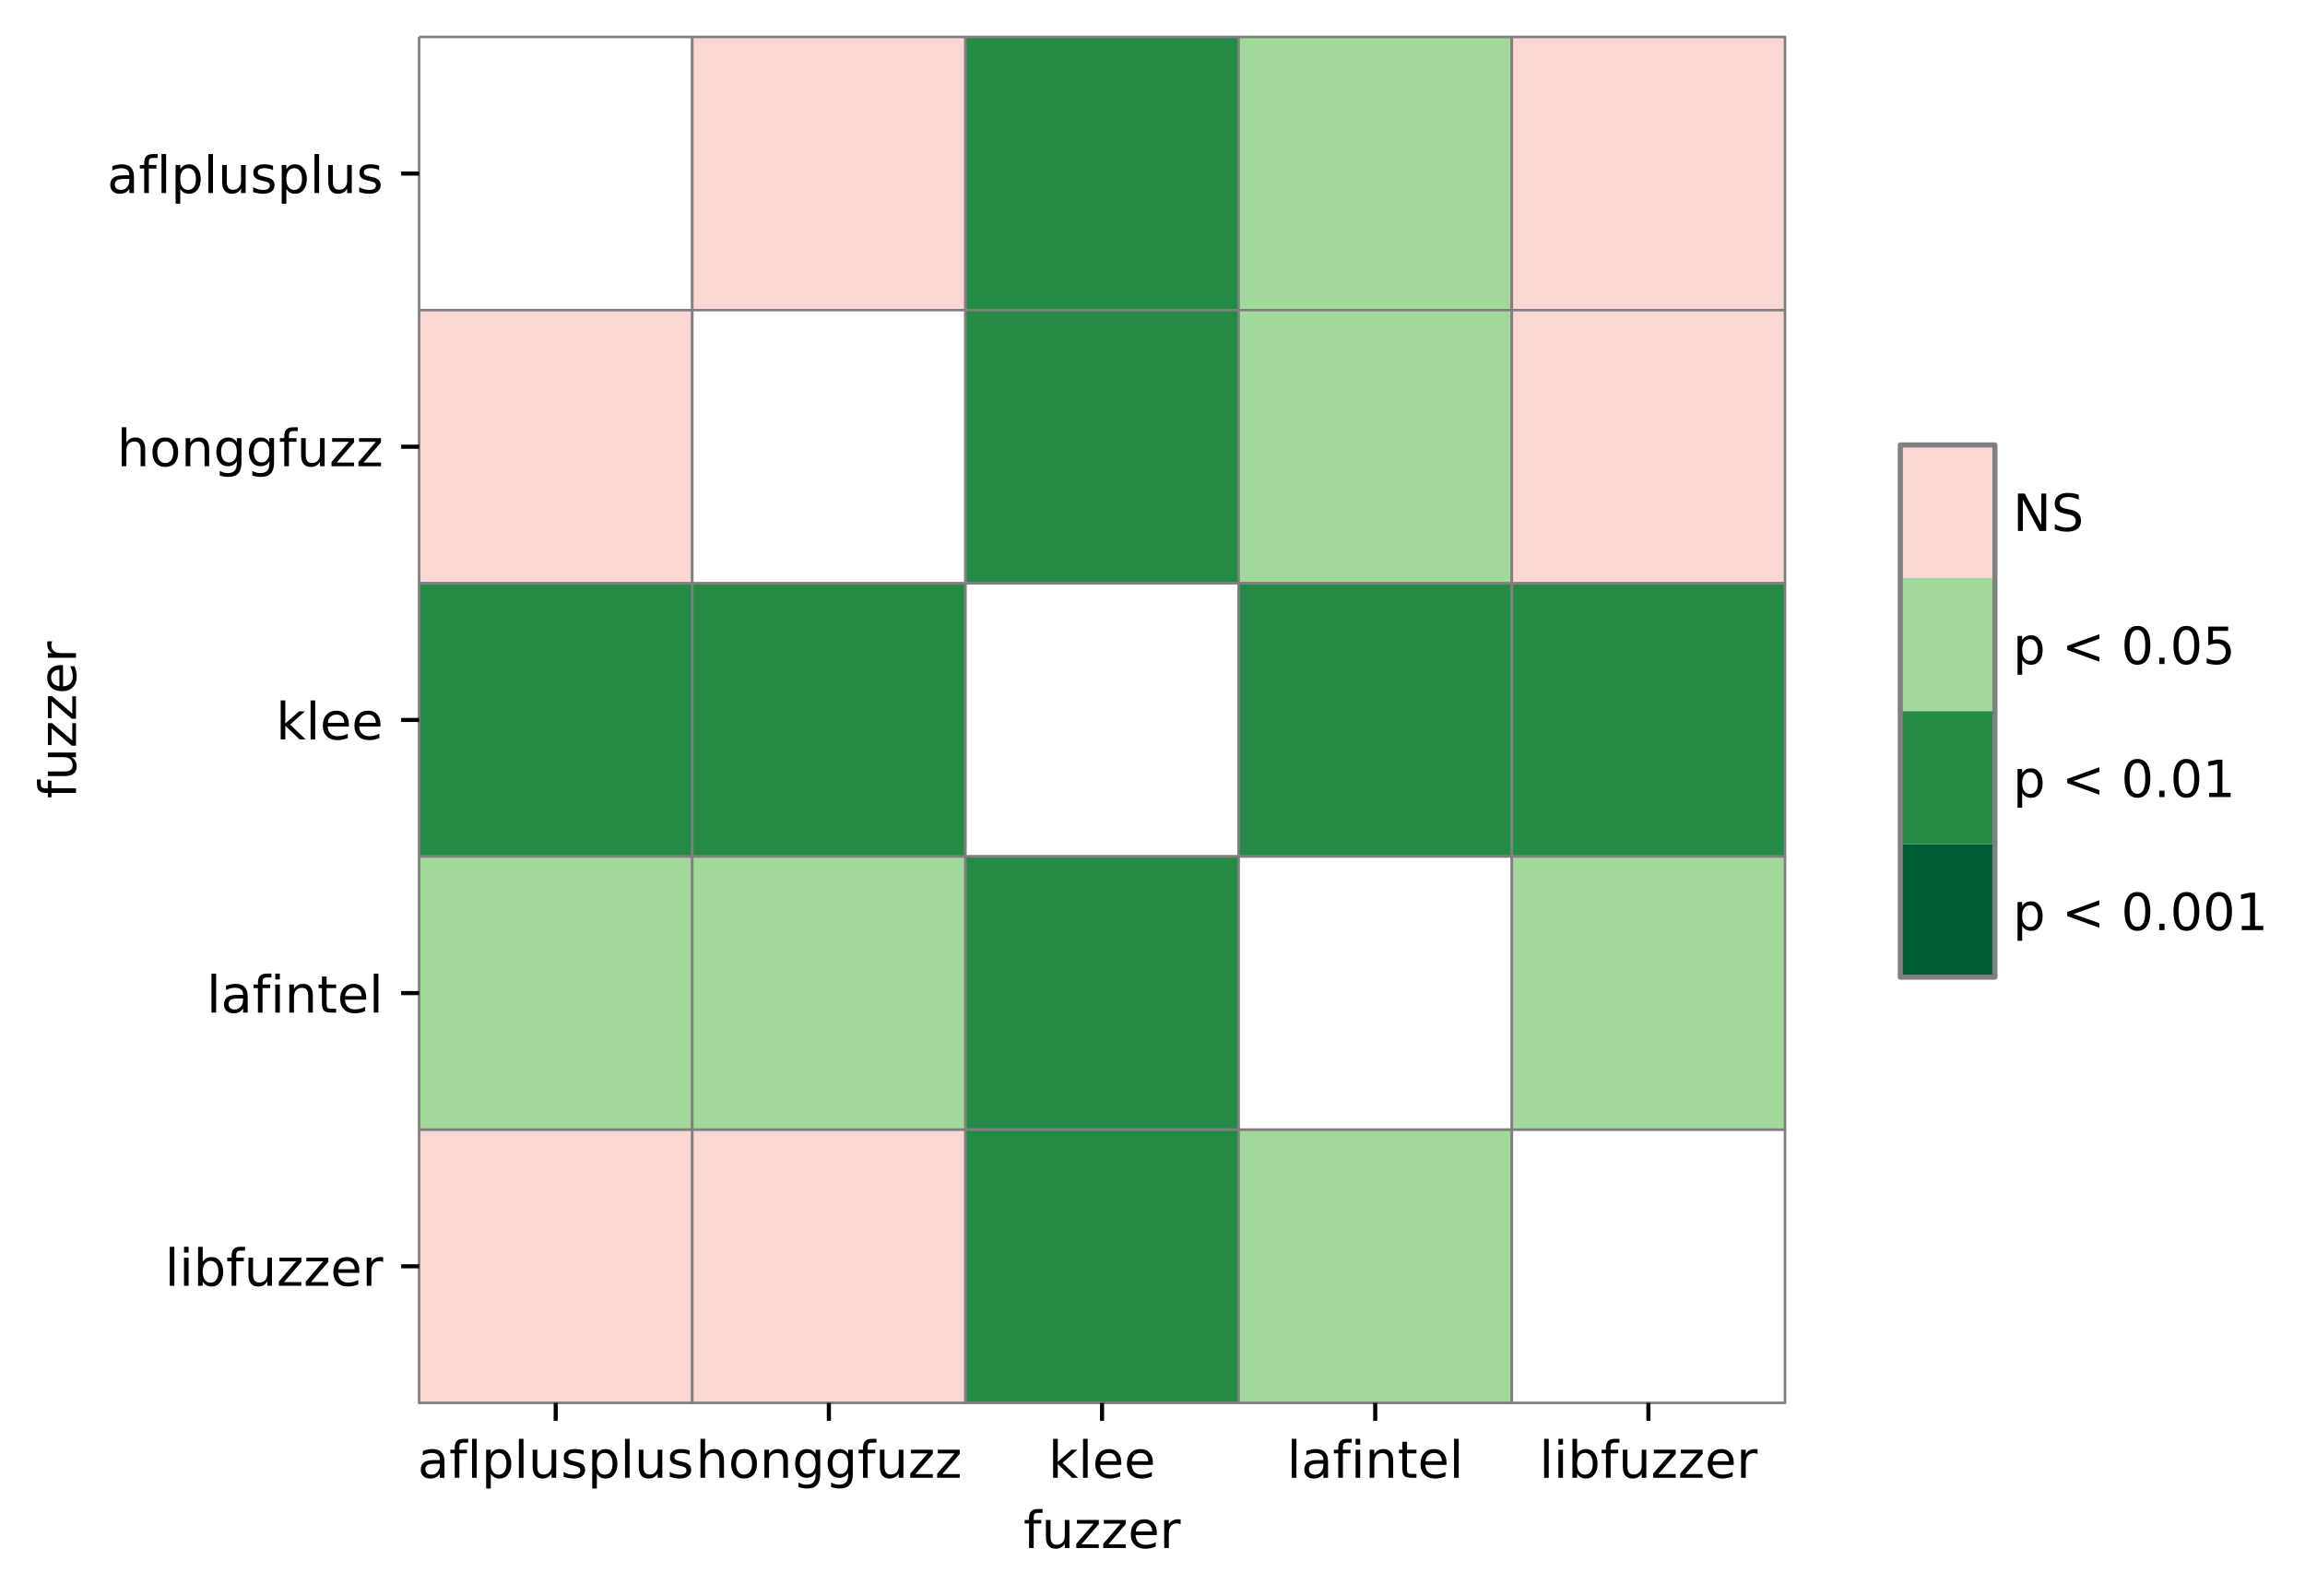 <?xml version="1.0" encoding="utf-8" standalone="no"?>
<!DOCTYPE svg PUBLIC "-//W3C//DTD SVG 1.1//EN"
  "http://www.w3.org/Graphics/SVG/1.1/DTD/svg11.dtd">
<!-- Created with matplotlib (https://matplotlib.org/) -->
<svg height="310.868pt" version="1.1" viewBox="0 0 449.072 310.868" width="449.072pt" xmlns="http://www.w3.org/2000/svg" xmlns:xlink="http://www.w3.org/1999/xlink">
 <defs>
  <style type="text/css">*{stroke-linecap:butt;stroke-linejoin:round;}</style>
 </defs>
 <g id="figure_1">
  <g id="patch_1">
   <path d="M 0 310.868 
L 449.072 310.868 
L 449.072 0 
L 0 0 
z
" style="fill:#ffffff;"/>
  </g>
  <g id="axes_1">
   <g id="patch_2">
    <path d="M 81.652 273.312 
L 347.764 273.312 
L 347.764 7.2 
L 81.652 7.2 
z
" style="fill:#ffffff;"/>
   </g>
   <g id="QuadMesh_1">
    <path d="M 81.652 7.2 
L 134.874 7.2 
L 134.874 60.422 
L 81.652 60.422 
L 81.652 7.2 
" style="fill:#ffffff;stroke:#808080;stroke-width:0.5;"/>
    <path d="M 134.874 7.2 
L 188.096 7.2 
L 188.096 60.422 
L 134.874 60.422 
L 134.874 7.2 
" style="fill:#fbd7d4;stroke:#808080;stroke-width:0.5;"/>
    <path d="M 188.096 7.2 
L 241.319 7.2 
L 241.319 60.422 
L 188.096 60.422 
L 188.096 7.2 
" style="fill:#238b45;stroke:#808080;stroke-width:0.5;"/>
    <path d="M 241.319 7.2 
L 294.541 7.2 
L 294.541 60.422 
L 241.319 60.422 
L 241.319 7.2 
" style="fill:#a1d99b;stroke:#808080;stroke-width:0.5;"/>
    <path d="M 294.541 7.2 
L 347.764 7.2 
L 347.764 60.422 
L 294.541 60.422 
L 294.541 7.2 
" style="fill:#fbd7d4;stroke:#808080;stroke-width:0.5;"/>
    <path d="M 81.652 60.422 
L 134.874 60.422 
L 134.874 113.645 
L 81.652 113.645 
L 81.652 60.422 
" style="fill:#fbd7d4;stroke:#808080;stroke-width:0.5;"/>
    <path d="M 134.874 60.422 
L 188.096 60.422 
L 188.096 113.645 
L 134.874 113.645 
L 134.874 60.422 
" style="fill:#ffffff;stroke:#808080;stroke-width:0.5;"/>
    <path d="M 188.096 60.422 
L 241.319 60.422 
L 241.319 113.645 
L 188.096 113.645 
L 188.096 60.422 
" style="fill:#238b45;stroke:#808080;stroke-width:0.5;"/>
    <path d="M 241.319 60.422 
L 294.541 60.422 
L 294.541 113.645 
L 241.319 113.645 
L 241.319 60.422 
" style="fill:#a1d99b;stroke:#808080;stroke-width:0.5;"/>
    <path d="M 294.541 60.422 
L 347.764 60.422 
L 347.764 113.645 
L 294.541 113.645 
L 294.541 60.422 
" style="fill:#fbd7d4;stroke:#808080;stroke-width:0.5;"/>
    <path d="M 81.652 113.645 
L 134.874 113.645 
L 134.874 166.867 
L 81.652 166.867 
L 81.652 113.645 
" style="fill:#238b45;stroke:#808080;stroke-width:0.5;"/>
    <path d="M 134.874 113.645 
L 188.096 113.645 
L 188.096 166.867 
L 134.874 166.867 
L 134.874 113.645 
" style="fill:#238b45;stroke:#808080;stroke-width:0.5;"/>
    <path d="M 188.096 113.645 
L 241.319 113.645 
L 241.319 166.867 
L 188.096 166.867 
L 188.096 113.645 
" style="fill:#ffffff;stroke:#808080;stroke-width:0.5;"/>
    <path d="M 241.319 113.645 
L 294.541 113.645 
L 294.541 166.867 
L 241.319 166.867 
L 241.319 113.645 
" style="fill:#238b45;stroke:#808080;stroke-width:0.5;"/>
    <path d="M 294.541 113.645 
L 347.764 113.645 
L 347.764 166.867 
L 294.541 166.867 
L 294.541 113.645 
" style="fill:#238b45;stroke:#808080;stroke-width:0.5;"/>
    <path d="M 81.652 166.867 
L 134.874 166.867 
L 134.874 220.09 
L 81.652 220.09 
L 81.652 166.867 
" style="fill:#a1d99b;stroke:#808080;stroke-width:0.5;"/>
    <path d="M 134.874 166.867 
L 188.096 166.867 
L 188.096 220.09 
L 134.874 220.09 
L 134.874 166.867 
" style="fill:#a1d99b;stroke:#808080;stroke-width:0.5;"/>
    <path d="M 188.096 166.867 
L 241.319 166.867 
L 241.319 220.09 
L 188.096 220.09 
L 188.096 166.867 
" style="fill:#238b45;stroke:#808080;stroke-width:0.5;"/>
    <path d="M 241.319 166.867 
L 294.541 166.867 
L 294.541 220.09 
L 241.319 220.09 
L 241.319 166.867 
" style="fill:#ffffff;stroke:#808080;stroke-width:0.5;"/>
    <path d="M 294.541 166.867 
L 347.764 166.867 
L 347.764 220.09 
L 294.541 220.09 
L 294.541 166.867 
" style="fill:#a1d99b;stroke:#808080;stroke-width:0.5;"/>
    <path d="M 81.652 220.09 
L 134.874 220.09 
L 134.874 273.312 
L 81.652 273.312 
L 81.652 220.09 
" style="fill:#fbd7d4;stroke:#808080;stroke-width:0.5;"/>
    <path d="M 134.874 220.09 
L 188.096 220.09 
L 188.096 273.312 
L 134.874 273.312 
L 134.874 220.09 
" style="fill:#fbd7d4;stroke:#808080;stroke-width:0.5;"/>
    <path d="M 188.096 220.09 
L 241.319 220.09 
L 241.319 273.312 
L 188.096 273.312 
L 188.096 220.09 
" style="fill:#238b45;stroke:#808080;stroke-width:0.5;"/>
    <path d="M 241.319 220.09 
L 294.541 220.09 
L 294.541 273.312 
L 241.319 273.312 
L 241.319 220.09 
" style="fill:#a1d99b;stroke:#808080;stroke-width:0.5;"/>
    <path d="M 294.541 220.09 
L 347.764 220.09 
L 347.764 273.312 
L 294.541 273.312 
L 294.541 220.09 
" style="fill:#ffffff;stroke:#808080;stroke-width:0.5;"/>
   </g>
   <g id="matplotlib.axis_1">
    <g id="xtick_1">
     <g id="line2d_1">
      <defs>
       <path d="M 0 0 
L 0 3.5 
" id="md9adf506d6" style="stroke:#000000;stroke-width:0.8;"/>
      </defs>
      <g>
       <use style="stroke:#000000;stroke-width:0.8;" x="108.263" xlink:href="#md9adf506d6" y="273.312"/>
      </g>
     </g>
     <g id="text_1">
      <!-- aflplusplus -->
      <g transform="translate(81.376 287.91)scale(0.1 -0.1)">
       <defs>
        <path d="M 34.281 27.484 
Q 23.391 27.484 19.188 25 
Q 14.984 22.516 14.984 16.5 
Q 14.984 11.719 18.141 8.906 
Q 21.297 6.109 26.703 6.109 
Q 34.188 6.109 38.703 11.406 
Q 43.219 16.703 43.219 25.484 
L 43.219 27.484 
z
M 52.203 31.203 
L 52.203 0 
L 43.219 0 
L 43.219 8.297 
Q 40.141 3.328 35.547 0.953 
Q 30.953 -1.422 24.312 -1.422 
Q 15.922 -1.422 10.953 3.297 
Q 6 8.016 6 15.922 
Q 6 25.141 12.172 29.828 
Q 18.359 34.516 30.609 34.516 
L 43.219 34.516 
L 43.219 35.406 
Q 43.219 41.609 39.141 45 
Q 35.062 48.391 27.688 48.391 
Q 23 48.391 18.547 47.266 
Q 14.109 46.141 10.016 43.891 
L 10.016 52.203 
Q 14.938 54.109 19.578 55.047 
Q 24.219 56 28.609 56 
Q 40.484 56 46.344 49.844 
Q 52.203 43.703 52.203 31.203 
z
" id="DejaVuSans-97"/>
        <path d="M 37.109 75.984 
L 37.109 68.5 
L 28.516 68.5 
Q 23.688 68.5 21.797 66.547 
Q 19.922 64.594 19.922 59.516 
L 19.922 54.688 
L 34.719 54.688 
L 34.719 47.703 
L 19.922 47.703 
L 19.922 0 
L 10.891 0 
L 10.891 47.703 
L 2.297 47.703 
L 2.297 54.688 
L 10.891 54.688 
L 10.891 58.5 
Q 10.891 67.625 15.141 71.797 
Q 19.391 75.984 28.609 75.984 
z
" id="DejaVuSans-102"/>
        <path d="M 9.422 75.984 
L 18.406 75.984 
L 18.406 0 
L 9.422 0 
z
" id="DejaVuSans-108"/>
        <path d="M 18.109 8.203 
L 18.109 -20.797 
L 9.078 -20.797 
L 9.078 54.688 
L 18.109 54.688 
L 18.109 46.391 
Q 20.953 51.266 25.266 53.625 
Q 29.594 56 35.594 56 
Q 45.562 56 51.781 48.094 
Q 58.016 40.188 58.016 27.297 
Q 58.016 14.406 51.781 6.484 
Q 45.562 -1.422 35.594 -1.422 
Q 29.594 -1.422 25.266 0.953 
Q 20.953 3.328 18.109 8.203 
z
M 48.688 27.297 
Q 48.688 37.203 44.609 42.844 
Q 40.531 48.484 33.406 48.484 
Q 26.266 48.484 22.188 42.844 
Q 18.109 37.203 18.109 27.297 
Q 18.109 17.391 22.188 11.75 
Q 26.266 6.109 33.406 6.109 
Q 40.531 6.109 44.609 11.75 
Q 48.688 17.391 48.688 27.297 
z
" id="DejaVuSans-112"/>
        <path d="M 8.5 21.578 
L 8.5 54.688 
L 17.484 54.688 
L 17.484 21.922 
Q 17.484 14.156 20.5 10.266 
Q 23.531 6.391 29.594 6.391 
Q 36.859 6.391 41.078 11.031 
Q 45.312 15.672 45.312 23.688 
L 45.312 54.688 
L 54.297 54.688 
L 54.297 0 
L 45.312 0 
L 45.312 8.406 
Q 42.047 3.422 37.719 1 
Q 33.406 -1.422 27.688 -1.422 
Q 18.266 -1.422 13.375 4.438 
Q 8.5 10.297 8.5 21.578 
z
M 31.109 56 
z
" id="DejaVuSans-117"/>
        <path d="M 44.281 53.078 
L 44.281 44.578 
Q 40.484 46.531 36.375 47.5 
Q 32.281 48.484 27.875 48.484 
Q 21.188 48.484 17.844 46.438 
Q 14.5 44.391 14.5 40.281 
Q 14.5 37.156 16.891 35.375 
Q 19.281 33.594 26.516 31.984 
L 29.594 31.297 
Q 39.156 29.25 43.188 25.516 
Q 47.219 21.781 47.219 15.094 
Q 47.219 7.469 41.188 3.016 
Q 35.156 -1.422 24.609 -1.422 
Q 20.219 -1.422 15.453 -0.562 
Q 10.688 0.297 5.422 2 
L 5.422 11.281 
Q 10.406 8.688 15.234 7.391 
Q 20.062 6.109 24.812 6.109 
Q 31.156 6.109 34.562 8.281 
Q 37.984 10.453 37.984 14.406 
Q 37.984 18.062 35.516 20.016 
Q 33.062 21.969 24.703 23.781 
L 21.578 24.516 
Q 13.234 26.266 9.516 29.906 
Q 5.812 33.547 5.812 39.891 
Q 5.812 47.609 11.281 51.797 
Q 16.75 56 26.812 56 
Q 31.781 56 36.172 55.266 
Q 40.578 54.547 44.281 53.078 
z
" id="DejaVuSans-115"/>
       </defs>
       <use xlink:href="#DejaVuSans-97"/>
       <use x="61.279" xlink:href="#DejaVuSans-102"/>
       <use x="96.484" xlink:href="#DejaVuSans-108"/>
       <use x="124.268" xlink:href="#DejaVuSans-112"/>
       <use x="187.744" xlink:href="#DejaVuSans-108"/>
       <use x="215.527" xlink:href="#DejaVuSans-117"/>
       <use x="278.906" xlink:href="#DejaVuSans-115"/>
       <use x="331.006" xlink:href="#DejaVuSans-112"/>
       <use x="394.482" xlink:href="#DejaVuSans-108"/>
       <use x="422.266" xlink:href="#DejaVuSans-117"/>
       <use x="485.645" xlink:href="#DejaVuSans-115"/>
      </g>
     </g>
    </g>
    <g id="xtick_2">
     <g id="line2d_2">
      <g>
       <use style="stroke:#000000;stroke-width:0.8;" x="161.485" xlink:href="#md9adf506d6" y="273.312"/>
      </g>
     </g>
     <g id="text_2">
      <!-- honggfuzz -->
      <g transform="translate(135.563 287.91)scale(0.1 -0.1)">
       <defs>
        <path d="M 54.891 33.016 
L 54.891 0 
L 45.906 0 
L 45.906 32.719 
Q 45.906 40.484 42.875 44.328 
Q 39.844 48.188 33.797 48.188 
Q 26.516 48.188 22.312 43.547 
Q 18.109 38.922 18.109 30.906 
L 18.109 0 
L 9.078 0 
L 9.078 75.984 
L 18.109 75.984 
L 18.109 46.188 
Q 21.344 51.125 25.703 53.562 
Q 30.078 56 35.797 56 
Q 45.219 56 50.047 50.172 
Q 54.891 44.344 54.891 33.016 
z
" id="DejaVuSans-104"/>
        <path d="M 30.609 48.391 
Q 23.391 48.391 19.188 42.75 
Q 14.984 37.109 14.984 27.297 
Q 14.984 17.484 19.156 11.844 
Q 23.344 6.203 30.609 6.203 
Q 37.797 6.203 41.984 11.859 
Q 46.188 17.531 46.188 27.297 
Q 46.188 37.016 41.984 42.703 
Q 37.797 48.391 30.609 48.391 
z
M 30.609 56 
Q 42.328 56 49.016 48.375 
Q 55.719 40.766 55.719 27.297 
Q 55.719 13.875 49.016 6.219 
Q 42.328 -1.422 30.609 -1.422 
Q 18.844 -1.422 12.172 6.219 
Q 5.516 13.875 5.516 27.297 
Q 5.516 40.766 12.172 48.375 
Q 18.844 56 30.609 56 
z
" id="DejaVuSans-111"/>
        <path d="M 54.891 33.016 
L 54.891 0 
L 45.906 0 
L 45.906 32.719 
Q 45.906 40.484 42.875 44.328 
Q 39.844 48.188 33.797 48.188 
Q 26.516 48.188 22.312 43.547 
Q 18.109 38.922 18.109 30.906 
L 18.109 0 
L 9.078 0 
L 9.078 54.688 
L 18.109 54.688 
L 18.109 46.188 
Q 21.344 51.125 25.703 53.562 
Q 30.078 56 35.797 56 
Q 45.219 56 50.047 50.172 
Q 54.891 44.344 54.891 33.016 
z
" id="DejaVuSans-110"/>
        <path d="M 45.406 27.984 
Q 45.406 37.75 41.375 43.109 
Q 37.359 48.484 30.078 48.484 
Q 22.859 48.484 18.828 43.109 
Q 14.797 37.75 14.797 27.984 
Q 14.797 18.266 18.828 12.891 
Q 22.859 7.516 30.078 7.516 
Q 37.359 7.516 41.375 12.891 
Q 45.406 18.266 45.406 27.984 
z
M 54.391 6.781 
Q 54.391 -7.172 48.188 -13.984 
Q 42 -20.797 29.203 -20.797 
Q 24.469 -20.797 20.266 -20.094 
Q 16.062 -19.391 12.109 -17.922 
L 12.109 -9.188 
Q 16.062 -11.328 19.922 -12.344 
Q 23.781 -13.375 27.781 -13.375 
Q 36.625 -13.375 41.016 -8.766 
Q 45.406 -4.156 45.406 5.172 
L 45.406 9.625 
Q 42.625 4.781 38.281 2.391 
Q 33.938 0 27.875 0 
Q 17.828 0 11.672 7.656 
Q 5.516 15.328 5.516 27.984 
Q 5.516 40.672 11.672 48.328 
Q 17.828 56 27.875 56 
Q 33.938 56 38.281 53.609 
Q 42.625 51.219 45.406 46.391 
L 45.406 54.688 
L 54.391 54.688 
z
" id="DejaVuSans-103"/>
        <path d="M 5.516 54.688 
L 48.188 54.688 
L 48.188 46.484 
L 14.406 7.172 
L 48.188 7.172 
L 48.188 0 
L 4.297 0 
L 4.297 8.203 
L 38.094 47.516 
L 5.516 47.516 
z
" id="DejaVuSans-122"/>
       </defs>
       <use xlink:href="#DejaVuSans-104"/>
       <use x="63.379" xlink:href="#DejaVuSans-111"/>
       <use x="124.561" xlink:href="#DejaVuSans-110"/>
       <use x="187.939" xlink:href="#DejaVuSans-103"/>
       <use x="251.416" xlink:href="#DejaVuSans-103"/>
       <use x="314.893" xlink:href="#DejaVuSans-102"/>
       <use x="350.098" xlink:href="#DejaVuSans-117"/>
       <use x="413.477" xlink:href="#DejaVuSans-122"/>
       <use x="465.967" xlink:href="#DejaVuSans-122"/>
      </g>
     </g>
    </g>
    <g id="xtick_3">
     <g id="line2d_3">
      <g>
       <use style="stroke:#000000;stroke-width:0.8;" x="214.708" xlink:href="#md9adf506d6" y="273.312"/>
      </g>
     </g>
     <g id="text_3">
      <!-- klee -->
      <g transform="translate(204.27 287.91)scale(0.1 -0.1)">
       <defs>
        <path d="M 9.078 75.984 
L 18.109 75.984 
L 18.109 31.109 
L 44.922 54.688 
L 56.391 54.688 
L 27.391 29.109 
L 57.625 0 
L 45.906 0 
L 18.109 26.703 
L 18.109 0 
L 9.078 0 
z
" id="DejaVuSans-107"/>
        <path d="M 56.203 29.594 
L 56.203 25.203 
L 14.891 25.203 
Q 15.484 15.922 20.484 11.062 
Q 25.484 6.203 34.422 6.203 
Q 39.594 6.203 44.453 7.469 
Q 49.312 8.734 54.109 11.281 
L 54.109 2.781 
Q 49.266 0.734 44.188 -0.344 
Q 39.109 -1.422 33.891 -1.422 
Q 20.797 -1.422 13.156 6.188 
Q 5.516 13.812 5.516 26.812 
Q 5.516 40.234 12.766 48.109 
Q 20.016 56 32.328 56 
Q 43.359 56 49.781 48.891 
Q 56.203 41.797 56.203 29.594 
z
M 47.219 32.234 
Q 47.125 39.594 43.094 43.984 
Q 39.062 48.391 32.422 48.391 
Q 24.906 48.391 20.391 44.141 
Q 15.875 39.891 15.188 32.172 
z
" id="DejaVuSans-101"/>
       </defs>
       <use xlink:href="#DejaVuSans-107"/>
       <use x="57.91" xlink:href="#DejaVuSans-108"/>
       <use x="85.693" xlink:href="#DejaVuSans-101"/>
       <use x="147.217" xlink:href="#DejaVuSans-101"/>
      </g>
     </g>
    </g>
    <g id="xtick_4">
     <g id="line2d_4">
      <g>
       <use style="stroke:#000000;stroke-width:0.8;" x="267.93" xlink:href="#md9adf506d6" y="273.312"/>
      </g>
     </g>
     <g id="text_4">
      <!-- lafintel -->
      <g transform="translate(250.733 287.91)scale(0.1 -0.1)">
       <defs>
        <path d="M 9.422 54.688 
L 18.406 54.688 
L 18.406 0 
L 9.422 0 
z
M 9.422 75.984 
L 18.406 75.984 
L 18.406 64.594 
L 9.422 64.594 
z
" id="DejaVuSans-105"/>
        <path d="M 18.312 70.219 
L 18.312 54.688 
L 36.812 54.688 
L 36.812 47.703 
L 18.312 47.703 
L 18.312 18.016 
Q 18.312 11.328 20.141 9.422 
Q 21.969 7.516 27.594 7.516 
L 36.812 7.516 
L 36.812 0 
L 27.594 0 
Q 17.188 0 13.234 3.875 
Q 9.281 7.766 9.281 18.016 
L 9.281 47.703 
L 2.688 47.703 
L 2.688 54.688 
L 9.281 54.688 
L 9.281 70.219 
z
" id="DejaVuSans-116"/>
       </defs>
       <use xlink:href="#DejaVuSans-108"/>
       <use x="27.783" xlink:href="#DejaVuSans-97"/>
       <use x="89.062" xlink:href="#DejaVuSans-102"/>
       <use x="124.268" xlink:href="#DejaVuSans-105"/>
       <use x="152.051" xlink:href="#DejaVuSans-110"/>
       <use x="215.43" xlink:href="#DejaVuSans-116"/>
       <use x="254.639" xlink:href="#DejaVuSans-101"/>
       <use x="316.162" xlink:href="#DejaVuSans-108"/>
      </g>
     </g>
    </g>
    <g id="xtick_5">
     <g id="line2d_5">
      <g>
       <use style="stroke:#000000;stroke-width:0.8;" x="321.152" xlink:href="#md9adf506d6" y="273.312"/>
      </g>
     </g>
     <g id="text_5">
      <!-- libfuzzer -->
      <g transform="translate(299.891 287.91)scale(0.1 -0.1)">
       <defs>
        <path d="M 48.688 27.297 
Q 48.688 37.203 44.609 42.844 
Q 40.531 48.484 33.406 48.484 
Q 26.266 48.484 22.188 42.844 
Q 18.109 37.203 18.109 27.297 
Q 18.109 17.391 22.188 11.75 
Q 26.266 6.109 33.406 6.109 
Q 40.531 6.109 44.609 11.75 
Q 48.688 17.391 48.688 27.297 
z
M 18.109 46.391 
Q 20.953 51.266 25.266 53.625 
Q 29.594 56 35.594 56 
Q 45.562 56 51.781 48.094 
Q 58.016 40.188 58.016 27.297 
Q 58.016 14.406 51.781 6.484 
Q 45.562 -1.422 35.594 -1.422 
Q 29.594 -1.422 25.266 0.953 
Q 20.953 3.328 18.109 8.203 
L 18.109 0 
L 9.078 0 
L 9.078 75.984 
L 18.109 75.984 
z
" id="DejaVuSans-98"/>
        <path d="M 41.109 46.297 
Q 39.594 47.172 37.812 47.578 
Q 36.031 48 33.891 48 
Q 26.266 48 22.188 43.047 
Q 18.109 38.094 18.109 28.812 
L 18.109 0 
L 9.078 0 
L 9.078 54.688 
L 18.109 54.688 
L 18.109 46.188 
Q 20.953 51.172 25.484 53.578 
Q 30.031 56 36.531 56 
Q 37.453 56 38.578 55.875 
Q 39.703 55.766 41.062 55.516 
z
" id="DejaVuSans-114"/>
       </defs>
       <use xlink:href="#DejaVuSans-108"/>
       <use x="27.783" xlink:href="#DejaVuSans-105"/>
       <use x="55.566" xlink:href="#DejaVuSans-98"/>
       <use x="119.043" xlink:href="#DejaVuSans-102"/>
       <use x="154.248" xlink:href="#DejaVuSans-117"/>
       <use x="217.627" xlink:href="#DejaVuSans-122"/>
       <use x="270.117" xlink:href="#DejaVuSans-122"/>
       <use x="322.607" xlink:href="#DejaVuSans-101"/>
       <use x="384.131" xlink:href="#DejaVuSans-114"/>
      </g>
     </g>
    </g>
    <g id="text_6">
     <!-- fuzzer -->
     <g transform="translate(199.398 301.589)scale(0.1 -0.1)">
      <use xlink:href="#DejaVuSans-102"/>
      <use x="35.205" xlink:href="#DejaVuSans-117"/>
      <use x="98.584" xlink:href="#DejaVuSans-122"/>
      <use x="151.074" xlink:href="#DejaVuSans-122"/>
      <use x="203.564" xlink:href="#DejaVuSans-101"/>
      <use x="265.088" xlink:href="#DejaVuSans-114"/>
     </g>
    </g>
   </g>
   <g id="matplotlib.axis_2">
    <g id="ytick_1">
     <g id="line2d_6">
      <defs>
       <path d="M 0 0 
L -3.5 0 
" id="mac7338499b" style="stroke:#000000;stroke-width:0.8;"/>
      </defs>
      <g>
       <use style="stroke:#000000;stroke-width:0.8;" x="81.652" xlink:href="#mac7338499b" y="33.811"/>
      </g>
     </g>
     <g id="text_7">
      <!-- aflplusplus -->
      <g transform="translate(20.878 37.61)scale(0.1 -0.1)">
       <use xlink:href="#DejaVuSans-97"/>
       <use x="61.279" xlink:href="#DejaVuSans-102"/>
       <use x="96.484" xlink:href="#DejaVuSans-108"/>
       <use x="124.268" xlink:href="#DejaVuSans-112"/>
       <use x="187.744" xlink:href="#DejaVuSans-108"/>
       <use x="215.527" xlink:href="#DejaVuSans-117"/>
       <use x="278.906" xlink:href="#DejaVuSans-115"/>
       <use x="331.006" xlink:href="#DejaVuSans-112"/>
       <use x="394.482" xlink:href="#DejaVuSans-108"/>
       <use x="422.266" xlink:href="#DejaVuSans-117"/>
       <use x="485.645" xlink:href="#DejaVuSans-115"/>
      </g>
     </g>
    </g>
    <g id="ytick_2">
     <g id="line2d_7">
      <g>
       <use style="stroke:#000000;stroke-width:0.8;" x="81.652" xlink:href="#mac7338499b" y="87.034"/>
      </g>
     </g>
     <g id="text_8">
      <!-- honggfuzz -->
      <g transform="translate(22.806 90.833)scale(0.1 -0.1)">
       <use xlink:href="#DejaVuSans-104"/>
       <use x="63.379" xlink:href="#DejaVuSans-111"/>
       <use x="124.561" xlink:href="#DejaVuSans-110"/>
       <use x="187.939" xlink:href="#DejaVuSans-103"/>
       <use x="251.416" xlink:href="#DejaVuSans-103"/>
       <use x="314.893" xlink:href="#DejaVuSans-102"/>
       <use x="350.098" xlink:href="#DejaVuSans-117"/>
       <use x="413.477" xlink:href="#DejaVuSans-122"/>
       <use x="465.967" xlink:href="#DejaVuSans-122"/>
      </g>
     </g>
    </g>
    <g id="ytick_3">
     <g id="line2d_8">
      <g>
       <use style="stroke:#000000;stroke-width:0.8;" x="81.652" xlink:href="#mac7338499b" y="140.256"/>
      </g>
     </g>
     <g id="text_9">
      <!-- klee -->
      <g transform="translate(53.777 144.055)scale(0.1 -0.1)">
       <use xlink:href="#DejaVuSans-107"/>
       <use x="57.91" xlink:href="#DejaVuSans-108"/>
       <use x="85.693" xlink:href="#DejaVuSans-101"/>
       <use x="147.217" xlink:href="#DejaVuSans-101"/>
      </g>
     </g>
    </g>
    <g id="ytick_4">
     <g id="line2d_9">
      <g>
       <use style="stroke:#000000;stroke-width:0.8;" x="81.652" xlink:href="#mac7338499b" y="193.478"/>
      </g>
     </g>
     <g id="text_10">
      <!-- lafintel -->
      <g transform="translate(40.258 197.278)scale(0.1 -0.1)">
       <use xlink:href="#DejaVuSans-108"/>
       <use x="27.783" xlink:href="#DejaVuSans-97"/>
       <use x="89.062" xlink:href="#DejaVuSans-102"/>
       <use x="124.268" xlink:href="#DejaVuSans-105"/>
       <use x="152.051" xlink:href="#DejaVuSans-110"/>
       <use x="215.43" xlink:href="#DejaVuSans-116"/>
       <use x="254.639" xlink:href="#DejaVuSans-101"/>
       <use x="316.162" xlink:href="#DejaVuSans-108"/>
      </g>
     </g>
    </g>
    <g id="ytick_5">
     <g id="line2d_10">
      <g>
       <use style="stroke:#000000;stroke-width:0.8;" x="81.652" xlink:href="#mac7338499b" y="246.701"/>
      </g>
     </g>
     <g id="text_11">
      <!-- libfuzzer -->
      <g transform="translate(32.128 250.5)scale(0.1 -0.1)">
       <use xlink:href="#DejaVuSans-108"/>
       <use x="27.783" xlink:href="#DejaVuSans-105"/>
       <use x="55.566" xlink:href="#DejaVuSans-98"/>
       <use x="119.043" xlink:href="#DejaVuSans-102"/>
       <use x="154.248" xlink:href="#DejaVuSans-117"/>
       <use x="217.627" xlink:href="#DejaVuSans-122"/>
       <use x="270.117" xlink:href="#DejaVuSans-122"/>
       <use x="322.607" xlink:href="#DejaVuSans-101"/>
       <use x="384.131" xlink:href="#DejaVuSans-114"/>
      </g>
     </g>
    </g>
    <g id="text_12">
     <!-- fuzzer -->
     <g transform="translate(14.798 155.565)rotate(-90)scale(0.1 -0.1)">
      <use xlink:href="#DejaVuSans-102"/>
      <use x="35.205" xlink:href="#DejaVuSans-117"/>
      <use x="98.584" xlink:href="#DejaVuSans-122"/>
      <use x="151.074" xlink:href="#DejaVuSans-122"/>
      <use x="203.564" xlink:href="#DejaVuSans-101"/>
      <use x="265.088" xlink:href="#DejaVuSans-114"/>
     </g>
    </g>
   </g>
  </g>
  <g id="axes_2">
   <g id="patch_3">
    <path clip-path="url(#p49fb012379)" d="M 370.228 190.368 
L 370.228 164.448 
L 370.228 112.608 
L 370.228 86.688 
L 388.66 86.688 
L 388.66 112.608 
L 388.66 164.448 
L 388.66 190.368 
z
" style="fill:#ffffff;stroke:#ffffff;stroke-linejoin:miter;stroke-width:0.01;"/>
   </g>
   <g id="QuadMesh_2">
    <path clip-path="url(#p49fb012379)" d="M 370.228 190.368 
L 388.66 190.368 
L 388.66 164.448 
L 370.228 164.448 
L 370.228 190.368 
" style="fill:#005a32;"/>
    <path clip-path="url(#p49fb012379)" d="M 370.228 164.448 
L 388.66 164.448 
L 388.66 138.528 
L 370.228 138.528 
L 370.228 164.448 
" style="fill:#238b45;"/>
    <path clip-path="url(#p49fb012379)" d="M 370.228 138.528 
L 388.66 138.528 
L 388.66 112.608 
L 370.228 112.608 
L 370.228 138.528 
" style="fill:#a1d99b;"/>
    <path clip-path="url(#p49fb012379)" d="M 370.228 112.608 
L 388.66 112.608 
L 388.66 86.688 
L 370.228 86.688 
L 370.228 112.608 
" style="fill:#fbd7d4;"/>
   </g>
   <g id="matplotlib.axis_3"/>
   <g id="matplotlib.axis_4">
    <g id="ytick_6">
     <g id="line2d_11"/>
     <g id="text_13">
      <!-- p &lt; 0.001 -->
      <g transform="translate(392.16 181.207)scale(0.1 -0.1)">
       <defs>
        <path id="DejaVuSans-32"/>
        <path d="M 73.188 49.219 
L 22.797 31.297 
L 73.188 13.484 
L 73.188 4.594 
L 10.594 27.297 
L 10.594 35.406 
L 73.188 58.109 
z
" id="DejaVuSans-60"/>
        <path d="M 31.781 66.406 
Q 24.172 66.406 20.328 58.906 
Q 16.5 51.422 16.5 36.375 
Q 16.5 21.391 20.328 13.891 
Q 24.172 6.391 31.781 6.391 
Q 39.453 6.391 43.281 13.891 
Q 47.125 21.391 47.125 36.375 
Q 47.125 51.422 43.281 58.906 
Q 39.453 66.406 31.781 66.406 
z
M 31.781 74.219 
Q 44.047 74.219 50.516 64.516 
Q 56.984 54.828 56.984 36.375 
Q 56.984 17.969 50.516 8.266 
Q 44.047 -1.422 31.781 -1.422 
Q 19.531 -1.422 13.062 8.266 
Q 6.594 17.969 6.594 36.375 
Q 6.594 54.828 13.062 64.516 
Q 19.531 74.219 31.781 74.219 
z
" id="DejaVuSans-48"/>
        <path d="M 10.688 12.406 
L 21 12.406 
L 21 0 
L 10.688 0 
z
" id="DejaVuSans-46"/>
        <path d="M 12.406 8.297 
L 28.516 8.297 
L 28.516 63.922 
L 10.984 60.406 
L 10.984 69.391 
L 28.422 72.906 
L 38.281 72.906 
L 38.281 8.297 
L 54.391 8.297 
L 54.391 0 
L 12.406 0 
z
" id="DejaVuSans-49"/>
       </defs>
       <use xlink:href="#DejaVuSans-112"/>
       <use x="63.477" xlink:href="#DejaVuSans-32"/>
       <use x="95.264" xlink:href="#DejaVuSans-60"/>
       <use x="179.053" xlink:href="#DejaVuSans-32"/>
       <use x="210.84" xlink:href="#DejaVuSans-48"/>
       <use x="274.463" xlink:href="#DejaVuSans-46"/>
       <use x="306.25" xlink:href="#DejaVuSans-48"/>
       <use x="369.873" xlink:href="#DejaVuSans-48"/>
       <use x="433.496" xlink:href="#DejaVuSans-49"/>
      </g>
     </g>
    </g>
    <g id="ytick_7">
     <g id="line2d_12"/>
     <g id="text_14">
      <!-- p &lt; 0.01 -->
      <g transform="translate(392.16 155.287)scale(0.1 -0.1)">
       <use xlink:href="#DejaVuSans-112"/>
       <use x="63.477" xlink:href="#DejaVuSans-32"/>
       <use x="95.264" xlink:href="#DejaVuSans-60"/>
       <use x="179.053" xlink:href="#DejaVuSans-32"/>
       <use x="210.84" xlink:href="#DejaVuSans-48"/>
       <use x="274.463" xlink:href="#DejaVuSans-46"/>
       <use x="306.25" xlink:href="#DejaVuSans-48"/>
       <use x="369.873" xlink:href="#DejaVuSans-49"/>
      </g>
     </g>
    </g>
    <g id="ytick_8">
     <g id="line2d_13"/>
     <g id="text_15">
      <!-- p &lt; 0.05 -->
      <g transform="translate(392.16 129.367)scale(0.1 -0.1)">
       <defs>
        <path d="M 10.797 72.906 
L 49.516 72.906 
L 49.516 64.594 
L 19.828 64.594 
L 19.828 46.734 
Q 21.969 47.469 24.109 47.828 
Q 26.266 48.188 28.422 48.188 
Q 40.625 48.188 47.75 41.5 
Q 54.891 34.812 54.891 23.391 
Q 54.891 11.625 47.562 5.094 
Q 40.234 -1.422 26.906 -1.422 
Q 22.312 -1.422 17.547 -0.641 
Q 12.797 0.141 7.719 1.703 
L 7.719 11.625 
Q 12.109 9.234 16.797 8.062 
Q 21.484 6.891 26.703 6.891 
Q 35.156 6.891 40.078 11.328 
Q 45.016 15.766 45.016 23.391 
Q 45.016 31 40.078 35.438 
Q 35.156 39.891 26.703 39.891 
Q 22.75 39.891 18.812 39.016 
Q 14.891 38.141 10.797 36.281 
z
" id="DejaVuSans-53"/>
       </defs>
       <use xlink:href="#DejaVuSans-112"/>
       <use x="63.477" xlink:href="#DejaVuSans-32"/>
       <use x="95.264" xlink:href="#DejaVuSans-60"/>
       <use x="179.053" xlink:href="#DejaVuSans-32"/>
       <use x="210.84" xlink:href="#DejaVuSans-48"/>
       <use x="274.463" xlink:href="#DejaVuSans-46"/>
       <use x="306.25" xlink:href="#DejaVuSans-48"/>
       <use x="369.873" xlink:href="#DejaVuSans-53"/>
      </g>
     </g>
    </g>
    <g id="ytick_9">
     <g id="line2d_14"/>
     <g id="text_16">
      <!-- NS -->
      <g transform="translate(392.16 103.447)scale(0.1 -0.1)">
       <defs>
        <path d="M 9.812 72.906 
L 23.094 72.906 
L 55.422 11.922 
L 55.422 72.906 
L 64.984 72.906 
L 64.984 0 
L 51.703 0 
L 19.391 60.984 
L 19.391 0 
L 9.812 0 
z
" id="DejaVuSans-78"/>
        <path d="M 53.516 70.516 
L 53.516 60.891 
Q 47.906 63.578 42.922 64.891 
Q 37.938 66.219 33.297 66.219 
Q 25.25 66.219 20.875 63.094 
Q 16.5 59.969 16.5 54.203 
Q 16.5 49.359 19.406 46.891 
Q 22.312 44.438 30.422 42.922 
L 36.375 41.703 
Q 47.406 39.594 52.656 34.297 
Q 57.906 29 57.906 20.125 
Q 57.906 9.516 50.797 4.047 
Q 43.703 -1.422 29.984 -1.422 
Q 24.812 -1.422 18.969 -0.25 
Q 13.141 0.922 6.891 3.219 
L 6.891 13.375 
Q 12.891 10.016 18.656 8.297 
Q 24.422 6.594 29.984 6.594 
Q 38.422 6.594 43.016 9.906 
Q 47.609 13.234 47.609 19.391 
Q 47.609 24.75 44.312 27.781 
Q 41.016 30.812 33.5 32.328 
L 27.484 33.5 
Q 16.453 35.688 11.516 40.375 
Q 6.594 45.062 6.594 53.422 
Q 6.594 63.094 13.406 68.656 
Q 20.219 74.219 32.172 74.219 
Q 37.312 74.219 42.625 73.281 
Q 47.953 72.359 53.516 70.516 
z
" id="DejaVuSans-83"/>
       </defs>
       <use xlink:href="#DejaVuSans-78"/>
       <use x="74.805" xlink:href="#DejaVuSans-83"/>
      </g>
     </g>
    </g>
   </g>
   <g id="patch_4">
    <path d="M 370.228 190.368 
L 370.228 164.448 
L 370.228 112.608 
L 370.228 86.688 
L 388.66 86.688 
L 388.66 112.608 
L 388.66 164.448 
L 388.66 190.368 
z
" style="fill:none;stroke:#808080;stroke-linejoin:miter;"/>
   </g>
  </g>
 </g>
 <defs>
  <clipPath id="p49fb012379">
   <rect height="103.68" width="18.432" x="370.228" y="86.688"/>
  </clipPath>
 </defs>
</svg>
